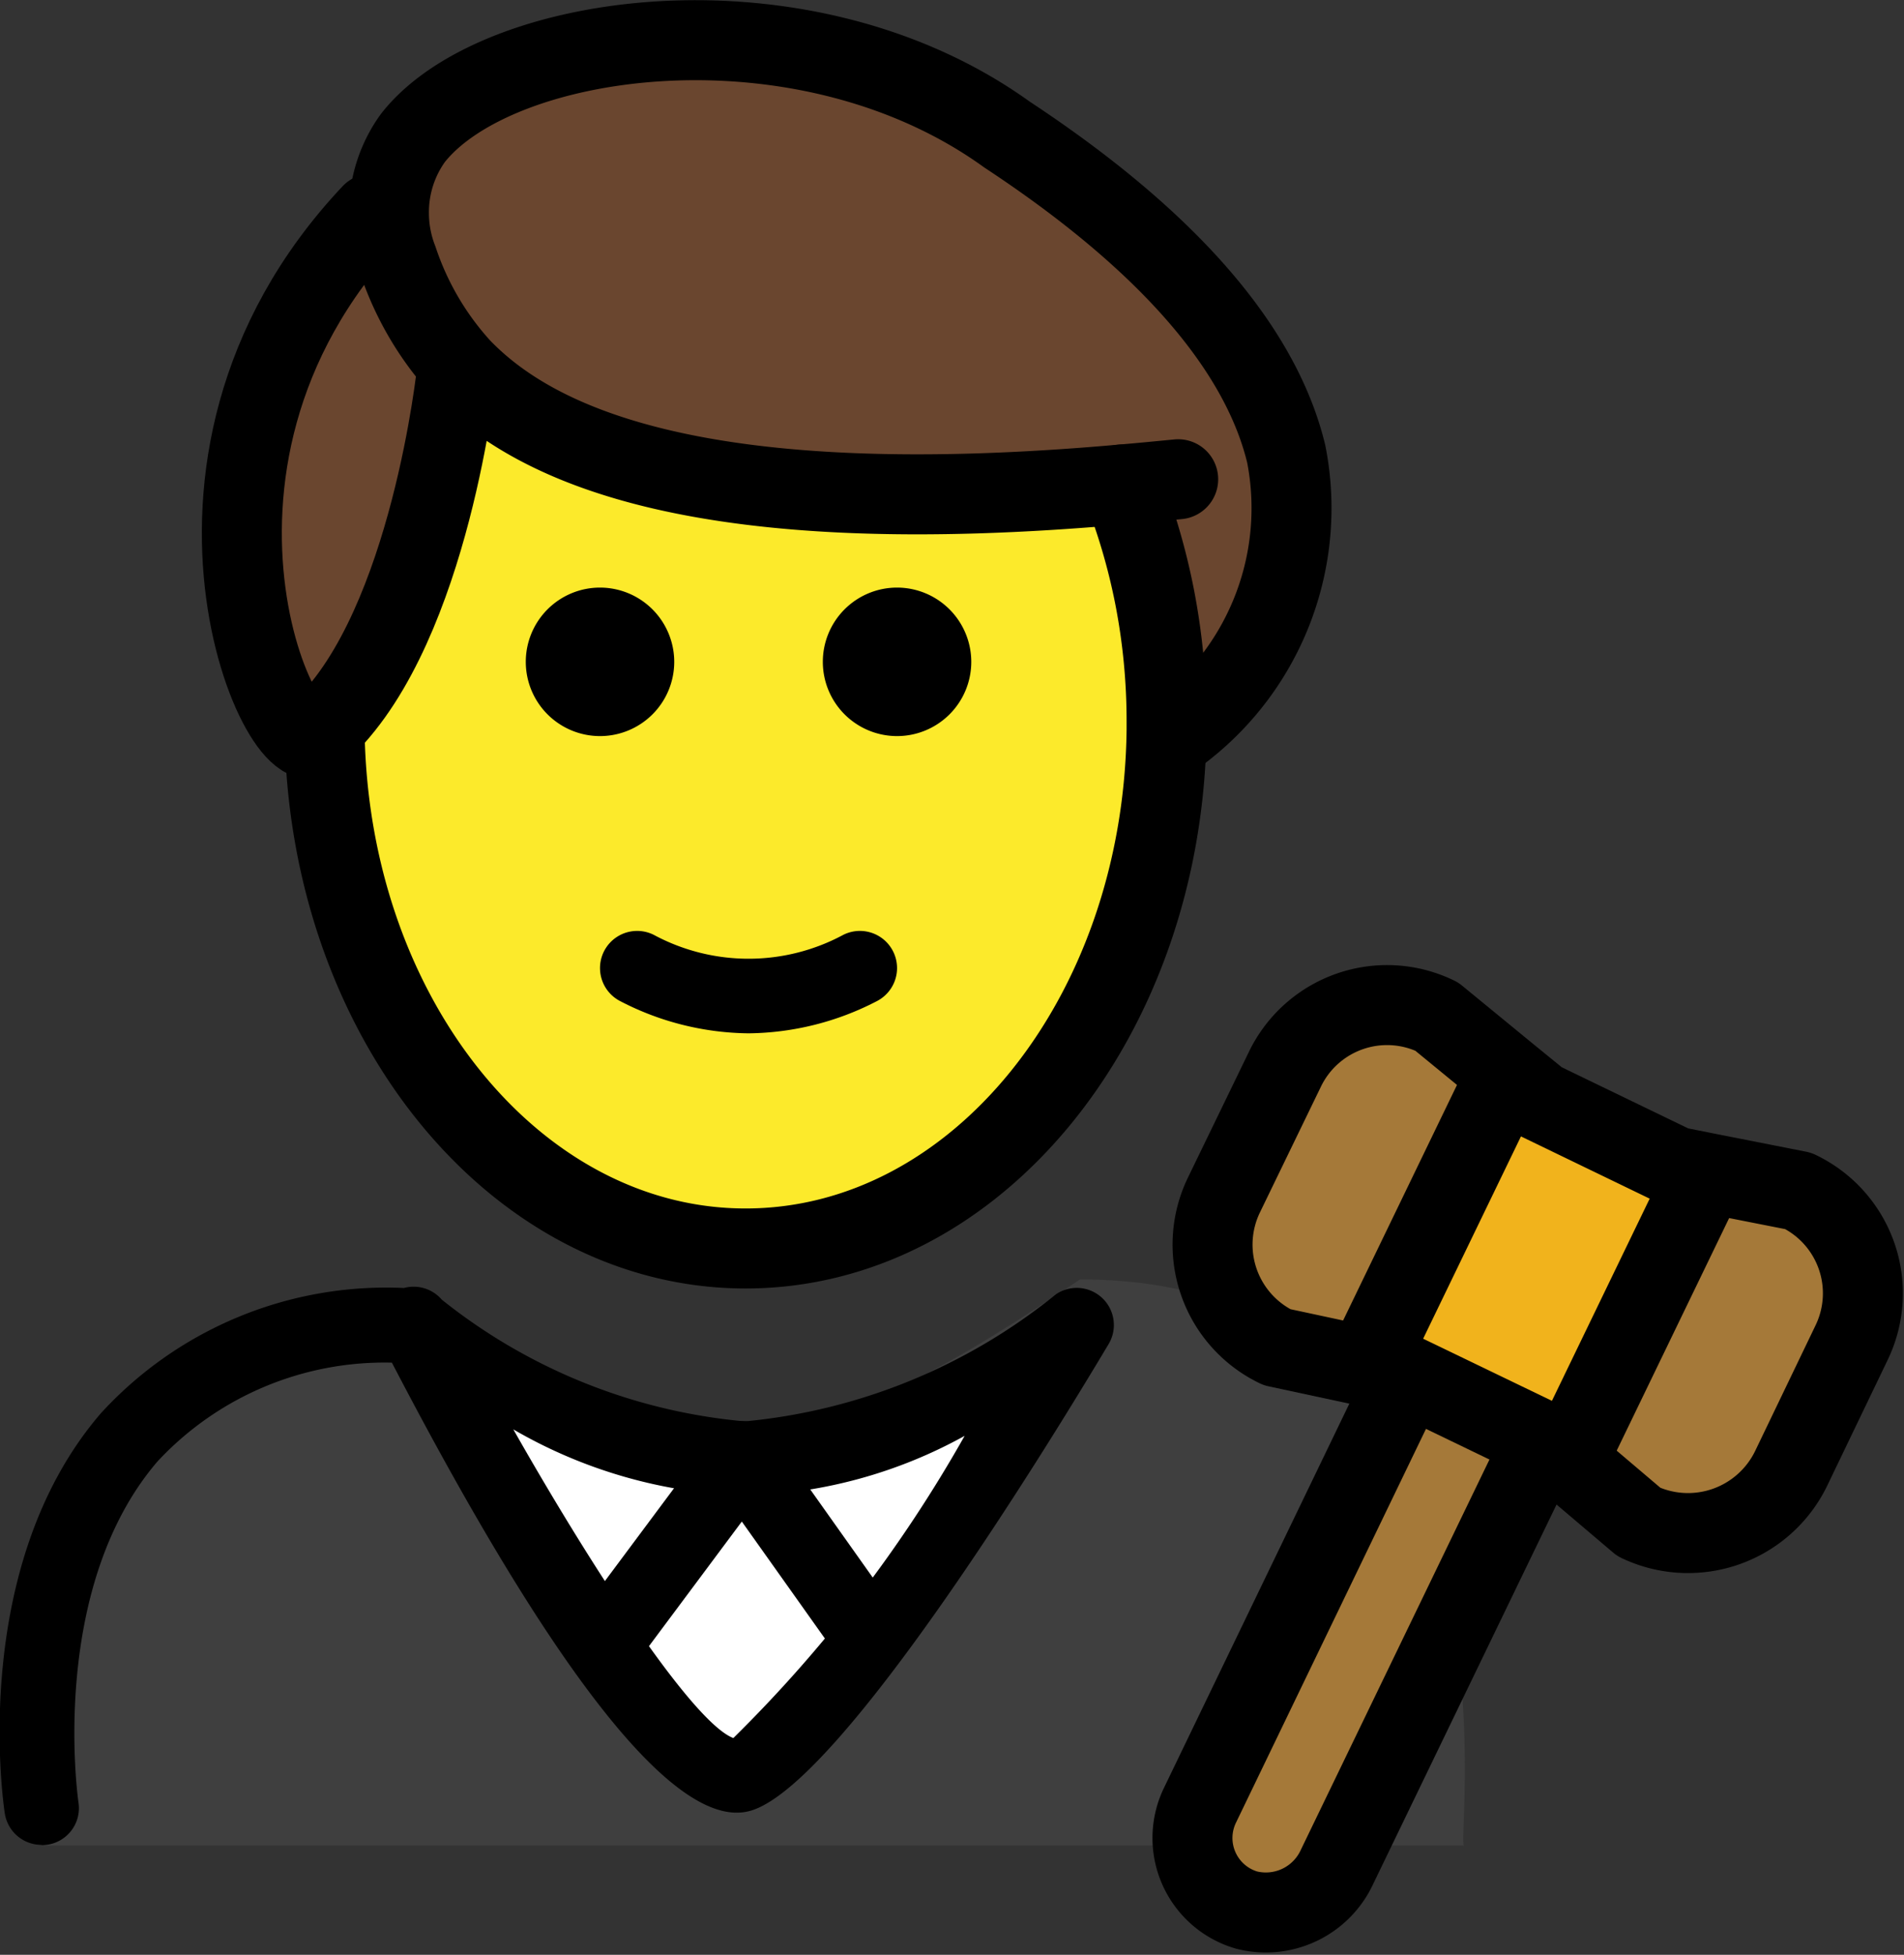 <svg xmlns="http://www.w3.org/2000/svg" width="23.806" height="24.432" viewBox="0 0 23.806 24.432">
  <rect x="0" y="0" width="23.806" height="24.432" fill="#333333" stroke="none"/>
  <g id="_1F468-200D-2696-FE0F" data-name="1F468-200D-2696-FE0F" transform="translate(-15.782 -9.829)">
    <g id="color" transform="translate(16.259 22.391)">
      <path id="Path_358" data-name="Path 358" d="M16.881,50.834s-1.006-6.889,4.565-6.889c1.482.988,2.658,1.717,4.085,1.714h-.058c1.427,0,2.882-.912,4.364-1.9,5.728,0,4.693,7.029,4.8,7.075" transform="translate(-16.81 -40.33)" fill="#3f3f3f"/>
      <path id="Path_359" data-name="Path 359" d="M35.155,44.608l-1.8,2.773-1.2,2.089a1.458,1.458,0,0,1-2.525,0l-1.207-2.087-1.605-2.776Q31.087,48.293,35.155,44.608Z" transform="translate(-22.168 -40.784)" fill="#fff"/>
      <path id="Path_360" data-name="Path 360" d="M60.831,41.117a1.418,1.418,0,0,1,.664,1.9l-.757,1.574a1.433,1.433,0,0,1-1.9.664l-.952-.808.167-.2,1.583-3.273.019-.093Z" transform="translate(-38.816 -38.787)" fill="#a57939"/>
      <path id="Path_361" data-name="Path 361" d="M56.877,39.481l-.019.093-1.583,3.273-.167.2-.246-.2-.009-.009-1.694-.817h-.009l-.446-.1.06-.283,1.583-3.273.079-.093.39.32,1.69.817Z" transform="translate(-36.04 -37.389)" fill="#f1b31c"/>
      <path id="Path_362" data-name="Path 362" d="M52.278,47.157l.009.009-.028.032-2.553,5.283a.98.98,0,0,1-1.128.543.938.938,0,0,1-.585-1.314l2.572-5.329.009-.042h.009Z" transform="translate(-33.466 -41.712)" fill="#a57939"/>
      <path id="Path_363" data-name="Path 363" d="M51.249,36.515l.9.738-.079.093-1.583,3.273-.06.283-1.17-.251a1.423,1.423,0,0,1-.664-1.9l.761-1.569A1.418,1.418,0,0,1,51.249,36.515Z" transform="translate(-33.759 -36.372)" fill="#a57939"/>
    </g>
    <g id="hair" transform="translate(18.806 10.276)">
      <path id="Path_364" data-name="Path 364" d="M31.857,11.456c-2.544-1.834-6.374-1.3-7.428.043a1.612,1.612,0,0,0-.187,1.524l.02.054-.343-.634c-3.016,3.2-.968,7.3-.63,6.459,1.242-1.162,1.629-3.958,1.685-4.419.858,1,2.863,1.867,8.376,1.281l.706,3.138S38.336,15.728,31.857,11.456Z" transform="translate(-22.296 -10.276)" fill="#6a462f"/>
    </g>
    <g id="skin" transform="translate(19.843 14.483)">
      <path id="Path_365" data-name="Path 365" d="M34.72,21.387a7.481,7.481,0,0,0-.268-.759c-5.439.565-7.428-.3-8.281-1.29-.056.456-.435,3.185-1.641,4.372.012,3.621,2.363,6.553,5.263,6.553s5.264-2.946,5.264-6.58a8.2,8.2,0,0,0-.094-1.22Z" transform="translate(-24.529 -19.339)" fill="#fcea2b"/>
    </g>
    <g id="line" transform="translate(15.782 10.331)">
      <path id="Path_366" data-name="Path 366" d="M39.8,26.06a.928.928,0,1,1-.928-.928.929.929,0,0,1,.928.928" transform="translate(-27.656 -18.29)"/>
      <path id="Path_367" data-name="Path 367" d="M31.8,26.06a.928.928,0,1,1-.928-.928.929.929,0,0,1,.928.928" transform="translate(-23.37 -18.29)"/>
      <path id="Path_368" data-name="Path 368" d="M33.8,35.659a3.553,3.553,0,0,1-1.6-.4.464.464,0,1,1,.415-.831,2.5,2.5,0,0,0,2.37,0,.464.464,0,1,1,.415.831A3.553,3.553,0,0,1,33.8,35.659Z" transform="translate(-24.441 -23.246)"/>
      <path id="Path_369" data-name="Path 369" d="M16.3,50.929a.464.464,0,0,1-.458-.393c-.019-.125-.452-3.079,1.2-5a4.835,4.835,0,0,1,3.791-1.567.463.463,0,0,1,.472.145,7.075,7.075,0,0,0,3.79,1.522,7.249,7.249,0,0,0,3.892-1.59.464.464,0,0,1,.656.624c-.767,1.286-3.358,5.508-4.475,5.832-.907.265-2.415-1.622-4.486-5.6a3.878,3.878,0,0,0-2.931,1.235c-1.372,1.6-.992,4.234-.988,4.261a.462.462,0,0,1-.46.534ZM22.2,45.736c1.1,1.936,2.276,3.678,2.751,3.858a17.055,17.055,0,0,0,2.892-3.777,5.978,5.978,0,0,1-2.695.745h-.1A6.127,6.127,0,0,1,22.2,45.736Z" transform="translate(-15.782 -28.373)"/>
      <path id="Path_370" data-name="Path 370" d="M52.26,47.247,49.706,52.53a.98.98,0,0,1-1.128.543.938.938,0,0,1-.585-1.314l2.572-5.329" transform="translate(-32.988 -29.701)" fill="none" stroke="#000" stroke-linecap="round" stroke-linejoin="round" stroke-miterlimit="10" stroke-width="1"/>
      <path id="Path_371" data-name="Path 371" d="M52.145,37.253l-.9-.738a1.418,1.418,0,0,0-1.9.664l-.761,1.569a1.423,1.423,0,0,0,.664,1.9l1.17.251.446.1h.009l1.694.817.009.009.246.2.952.808a1.433,1.433,0,0,0,1.9-.664l.757-1.574a1.418,1.418,0,0,0-.664-1.9L54.6,38.465l-.371-.074-1.69-.817Z" transform="translate(-33.282 -24.312)" fill="none" stroke="#000" stroke-linecap="round" stroke-linejoin="round" stroke-miterlimit="10" stroke-width="1"/>
      <line id="Line_40" data-name="Line 40" x1="1.583" y2="3.273" transform="translate(19.712 14.245)" fill="none" stroke="#000" stroke-linecap="round" stroke-linejoin="round" stroke-miterlimit="10" stroke-width="1"/>
      <line id="Line_41" data-name="Line 41" y1="3.273" x2="1.583" transform="translate(17.201 13.034)" fill="none" stroke="#000" stroke-linecap="round" stroke-linejoin="round" stroke-miterlimit="10" stroke-width="1"/>
      <path id="Path_372" data-name="Path 372" d="M27.308,58.845" transform="translate(-21.957 -36.352)" fill="none" stroke="#000" stroke-linecap="round" stroke-linejoin="round" stroke-miterlimit="10" stroke-width="1"/>
      <path id="Path_373" data-name="Path 373" d="M31.489,50.846a.464.464,0,0,1-.372-.742l1.745-2.342a.464.464,0,0,1,.751.009l1.568,2.21a.464.464,0,1,1-.757.538l-1.2-1.689-1.364,1.83A.463.463,0,0,1,31.489,50.846Z" transform="translate(-23.949 -30.315)"/>
      <path id="Path_374" data-name="Path 374" d="M24.524,25.332v.06C24.552,29,26.9,31.91,29.788,31.91s5.223-2.892,5.264-6.481v-.1a8.119,8.119,0,0,0-.149-1.56,7.966,7.966,0,0,0-.413-1.407" transform="translate(-20.466 -16.808)" fill="none" stroke="#000" stroke-linecap="round" stroke-linejoin="round" stroke-miterlimit="10" stroke-width="1"/>
      <path id="Path_375" data-name="Path 375" d="M36.169,19.021a3.506,3.506,0,0,0,1.3-3.454c-.274-1.137-1.226-2.5-3.491-3.992-2.544-1.834-6.374-1.3-7.428.042a1.583,1.583,0,0,0-.3.942,1.614,1.614,0,0,0,.111.585,3.767,3.767,0,0,0,.789,1.346c.961,1,3.064,1.922,8.268,1.458.227-.019.46-.042.7-.065" transform="translate(-21.387 -10.395)" fill="none" stroke="#000" stroke-linecap="round" stroke-linejoin="round" stroke-miterlimit="10" stroke-width="1"/>
      <path id="Path_376" data-name="Path 376" d="M23.92,15.065c-3.018,3.2-.97,7.3-.631,6.458l.042-.042c1.323-1.291,1.653-4.447,1.653-4.447" transform="translate(-19.272 -12.897)" fill="none" stroke="#000" stroke-linecap="round" stroke-linejoin="round" stroke-miterlimit="10" stroke-width="1"/>
    </g>
  </g>
</svg>

